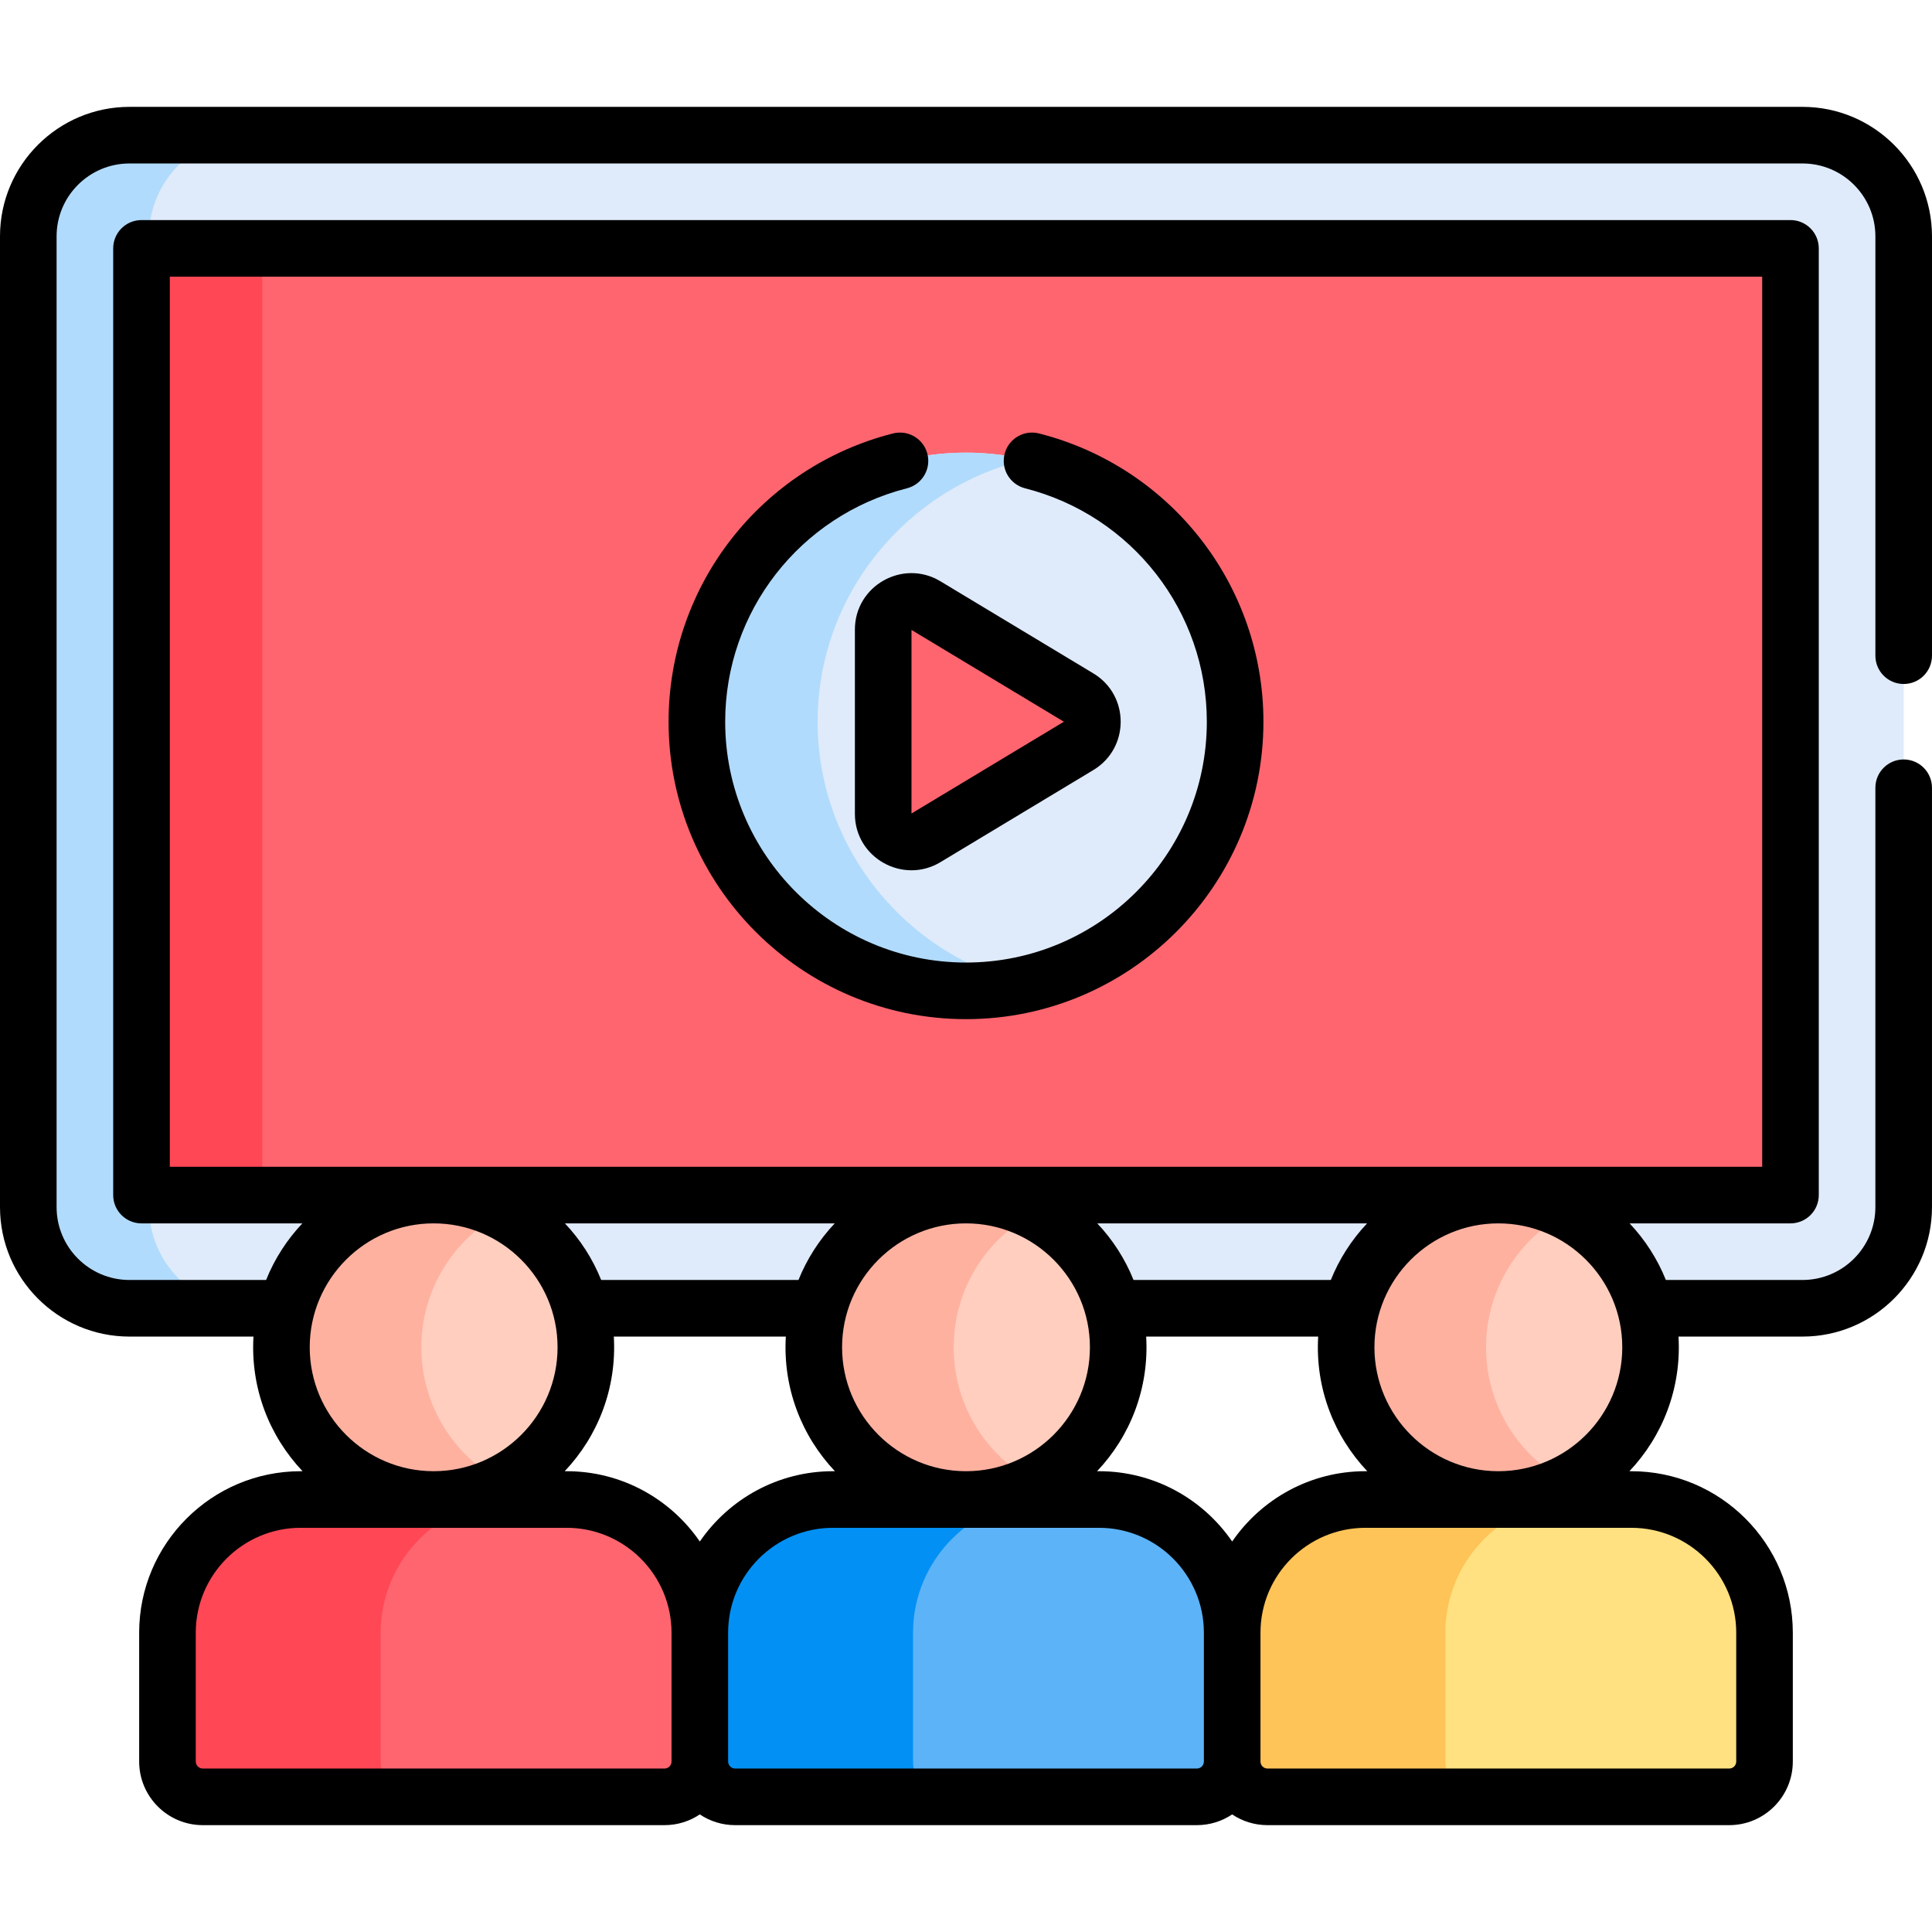 <svg id="Capa_1" enable-background="new 0 0 511.997 511.997" height="512" viewBox="0 0 511.997 511.997" width="512" xmlns="http://www.w3.org/2000/svg"><g><g><path d="m477.692 35.835h-443.387c-14.743 0-26.805 12.062-26.805 26.805v257.276c0 14.743 12.062 26.805 26.805 26.805h443.388c14.742 0 26.805-12.062 26.805-26.805v-257.276c-.001-14.743-12.063-26.805-26.806-26.805z" fill="#dfebfa"/><path d="m39.5 319.916v-257.276c0-14.743 12.062-26.805 26.805-26.805h-32c-14.743 0-26.805 12.062-26.805 26.805v257.276c0 14.743 12.062 26.805 26.805 26.805h32c-14.743-.001-26.805-12.063-26.805-26.805z" fill="#b1dbfc"/><circle cx="114.92" cy="357.059" fill="#ffcebe" r="40.339"/><path d="m150.159 397.398h-70.478c-19.415 0-35.301 15.885-35.301 35.301v34.138c0 5.167 4.189 9.356 9.356 9.356h122.366c5.167 0 9.356-4.189 9.356-9.356v-34.138c.001-19.416-15.884-35.301-35.299-35.301z" fill="#ff656f"/><circle cx="255.998" cy="357.059" fill="#ffcebe" r="40.339"/><path d="m291.237 397.398h-70.477c-19.415 0-35.3 15.885-35.3 35.301v34.138c0 5.167 4.189 9.356 9.356 9.356h122.366c5.167 0 9.356-4.189 9.356-9.356v-34.138c0-19.416-15.885-35.301-35.301-35.301z" fill="#5cb3f8"/><circle cx="397.077" cy="357.059" fill="#ffcebe" r="40.339"/><g fill="#ffb1a0"><path d="m111.661 357.059c0-15.592 8.852-29.108 21.799-35.823-5.552-2.88-11.854-4.516-18.54-4.516-22.279 0-40.339 18.06-40.339 40.339s18.061 40.339 40.339 40.339c6.687 0 12.988-1.637 18.54-4.517-12.947-6.714-21.799-20.23-21.799-35.822z"/><path d="m252.74 357.059c0-15.592 8.852-29.108 21.799-35.823-5.552-2.88-11.854-4.516-18.541-4.516-22.279 0-40.339 18.06-40.339 40.339s18.061 40.339 40.339 40.339c6.687 0 12.988-1.637 18.541-4.517-12.947-6.714-21.799-20.23-21.799-35.822z"/><path d="m393.819 357.059c0-15.592 8.852-29.108 21.799-35.823-5.552-2.88-11.854-4.516-18.54-4.516-22.279 0-40.339 18.06-40.339 40.339s18.061 40.339 40.339 40.339c6.687 0 12.988-1.637 18.54-4.517-12.948-6.714-21.799-20.23-21.799-35.822z"/></g><path d="m432.316 397.398h-70.478c-19.415 0-35.3 15.885-35.3 35.301v34.138c0 5.167 4.189 9.356 9.356 9.356h122.366c5.167 0 9.356-4.189 9.356-9.356v-34.138c.001-19.416-15.885-35.301-35.3-35.301z" fill="#ffe181"/><path d="m100.88 466.837v-34.138c0-19.415 15.885-35.301 35.301-35.301h-56.5c-19.415 0-35.301 15.885-35.301 35.301v34.138c0 5.167 4.189 9.356 9.356 9.356h56.5c-5.167 0-9.356-4.189-9.356-9.356z" fill="#ff4756"/><path d="m241.959 466.837v-34.138c0-19.415 15.885-35.301 35.3-35.301h-56.5c-19.415 0-35.3 15.885-35.3 35.301v34.138c0 5.167 4.189 9.356 9.356 9.356h56.5c-5.167 0-9.356-4.189-9.356-9.356z" fill="#0290f4"/><path d="m383.038 466.837v-34.138c0-19.415 15.885-35.301 35.301-35.301h-56.5c-19.415 0-35.301 15.885-35.301 35.301v34.138c0 5.167 4.189 9.356 9.356 9.356h56.5c-5.167 0-9.356-4.189-9.356-9.356z" fill="#fec458"/><path d="m37.5 65.835h436.997v250.885h-436.997z" fill="#ff656f"/><path d="m37.5 65.835h32v250.885h-32z" fill="#ff4756"/><path d="m255.999 119.957c-39.226 0-71.32 32.094-71.32 71.32 0 39.226 32.094 71.32 71.32 71.32 39.226 0 71.32-32.094 71.32-71.32 0-39.225-32.094-71.32-71.32-71.32z" fill="#dfebfa"/><path d="m216.678 191.278c0-33.727 23.734-62.161 55.32-69.476-5.15-1.193-10.501-1.844-16-1.844-39.226 0-71.32 32.094-71.32 71.32s32.094 71.32 71.32 71.32c5.499 0 10.85-.652 16-1.844-31.585-7.316-55.32-35.749-55.32-69.476z" fill="#b1dbfc"/><path d="m285.883 184.899-40.54-24.419c-4.963-2.989-11.289.585-11.289 6.379v48.837c0 5.794 6.326 9.368 11.289 6.379l40.54-24.419c4.806-2.894 4.806-9.862 0-12.757z" fill="#ff656f"/></g><g><path d="m226.554 166.843v48.838c0 11.685 12.791 18.746 22.659 12.804l40.542-24.42c9.657-5.819 9.634-19.802-.001-25.606l-40.541-24.419c-9.937-5.986-22.659 1.188-22.659 12.803zm55.384 24.419-40.385 24.323.002-48.647z"/><path d="m275.351 114.867c-4.017-1.022-8.097 1.401-9.119 5.416s1.402 8.097 5.416 9.119c28.363 7.225 48.172 32.662 48.172 61.86 0 35.19-28.63 63.82-63.82 63.82s-63.82-28.63-63.82-63.82c0-29.198 19.809-54.636 48.172-61.86 4.014-1.022 6.438-5.104 5.416-9.119s-5.11-6.438-9.119-5.416c-35.015 8.918-59.469 40.333-59.469 76.396 0 43.462 35.358 78.82 78.82 78.82s78.82-35.358 78.82-78.82c-.001-36.063-24.455-67.478-59.469-76.396z"/><path d="m477.692 28.32h-443.387c-18.916 0-34.305 15.388-34.305 34.305v257.275c0 18.916 15.389 34.305 34.305 34.305h32.868c-.807 13.721 4.223 26.389 13.008 35.678h-.499c-23.601 0-42.801 19.2-42.801 42.801v34.138c0 9.295 7.562 16.856 16.856 16.856h122.366c3.459 0 6.677-1.05 9.355-2.845 2.679 1.795 5.897 2.845 9.356 2.845h122.366c3.46 0 6.677-1.05 9.356-2.845 2.679 1.795 5.897 2.845 9.356 2.845h122.366c9.295 0 16.856-7.562 16.856-16.856v-34.138c0-23.601-19.2-42.801-42.801-42.801h-.5c8.764-9.266 13.816-21.923 13.009-35.678h32.867c18.916 0 34.305-15.389 34.305-34.305v-111.138c0-4.143-3.357-7.5-7.5-7.5s-7.5 3.357-7.5 7.5v111.138c0 10.645-8.66 19.305-19.305 19.305h-36.218c-2.193-5.468-5.468-10.618-9.612-15h42.635c4.143 0 7.5-3.357 7.5-7.5v-250.885c0-4.143-3.357-7.5-7.5-7.5h-436.994c-4.143 0-7.5 3.357-7.5 7.5v250.885c0 4.143 3.357 7.5 7.5 7.5h42.635c-4.058 4.291-7.347 9.355-9.612 15h-36.218c-10.645 0-19.305-8.661-19.305-19.305v-257.275c0-10.645 8.66-19.305 19.305-19.305h443.388c10.645 0 19.305 8.66 19.305 19.305v111.138c0 4.143 3.357 7.5 7.5 7.5s7.5-3.357 7.5-7.5v-111.138c-.001-18.917-15.39-34.305-34.306-34.305zm-299.733 438.501c0 1.023-.832 1.856-1.855 1.856h-122.367c-1.023 0-1.856-.833-1.856-1.856v-34.138c0-15.329 12.472-27.801 27.801-27.801h70.478c15.329 0 27.8 12.472 27.8 27.801v34.138zm-95.878-109.778c0-18.032 14.645-32.839 32.839-32.839 18.138 0 32.839 14.76 32.839 32.839 0 18.107-14.731 32.839-32.839 32.839s-32.839-14.731-32.839-32.839zm103.378 51.473c-7.721-11.242-20.661-18.634-35.3-18.634h-.5c8.764-9.266 13.816-21.923 13.009-35.678h45.583c-.807 13.746 4.239 26.405 13.009 35.678h-.5c-14.639 0-27.58 7.391-35.301 18.634zm-35.754-84.311h71.509c-4.136 4.374-7.415 9.522-9.612 15h-52.284c-2.266-5.646-5.555-10.71-9.613-15zm169.333 142.616c0 1.023-.833 1.856-1.856 1.856h-122.367c-1.023 0-1.856-.833-1.856-1.856v-34.138c0-15.329 12.472-27.801 27.801-27.801h70.478c15.329 0 27.801 12.472 27.801 27.801v34.138zm-95.879-109.778c0-18.145 14.77-32.839 32.84-32.839 18.075 0 32.839 14.697 32.839 32.839 0 18.107-14.731 32.839-32.839 32.839s-32.84-14.731-32.84-32.839zm103.379 51.473c-7.721-11.242-20.662-18.634-35.301-18.634h-.499c8.764-9.266 13.816-21.923 13.009-35.678h45.583c-.807 13.747 4.239 26.406 13.009 35.678h-.499c-14.64 0-27.581 7.391-35.302 18.634zm-35.754-84.311h71.509c-4.198 4.44-7.447 9.603-9.613 15h-52.284c-2.264-5.646-5.554-10.71-9.612-15zm141.532 80.677c15.329 0 27.801 12.472 27.801 27.801v34.138c0 1.023-.833 1.856-1.856 1.856h-122.366c-1.023 0-1.856-.833-1.856-1.856v-34.138c0-15.329 12.472-27.801 27.801-27.801zm-68.078-47.839c0-18.098 14.72-32.839 32.839-32.839 18.11 0 32.84 14.733 32.84 32.839 0 18.107-14.731 32.839-32.84 32.839-18.107 0-32.839-14.731-32.839-32.839zm-319.238-47.838v-235.885h421.997v235.885z"/></g></g></svg>